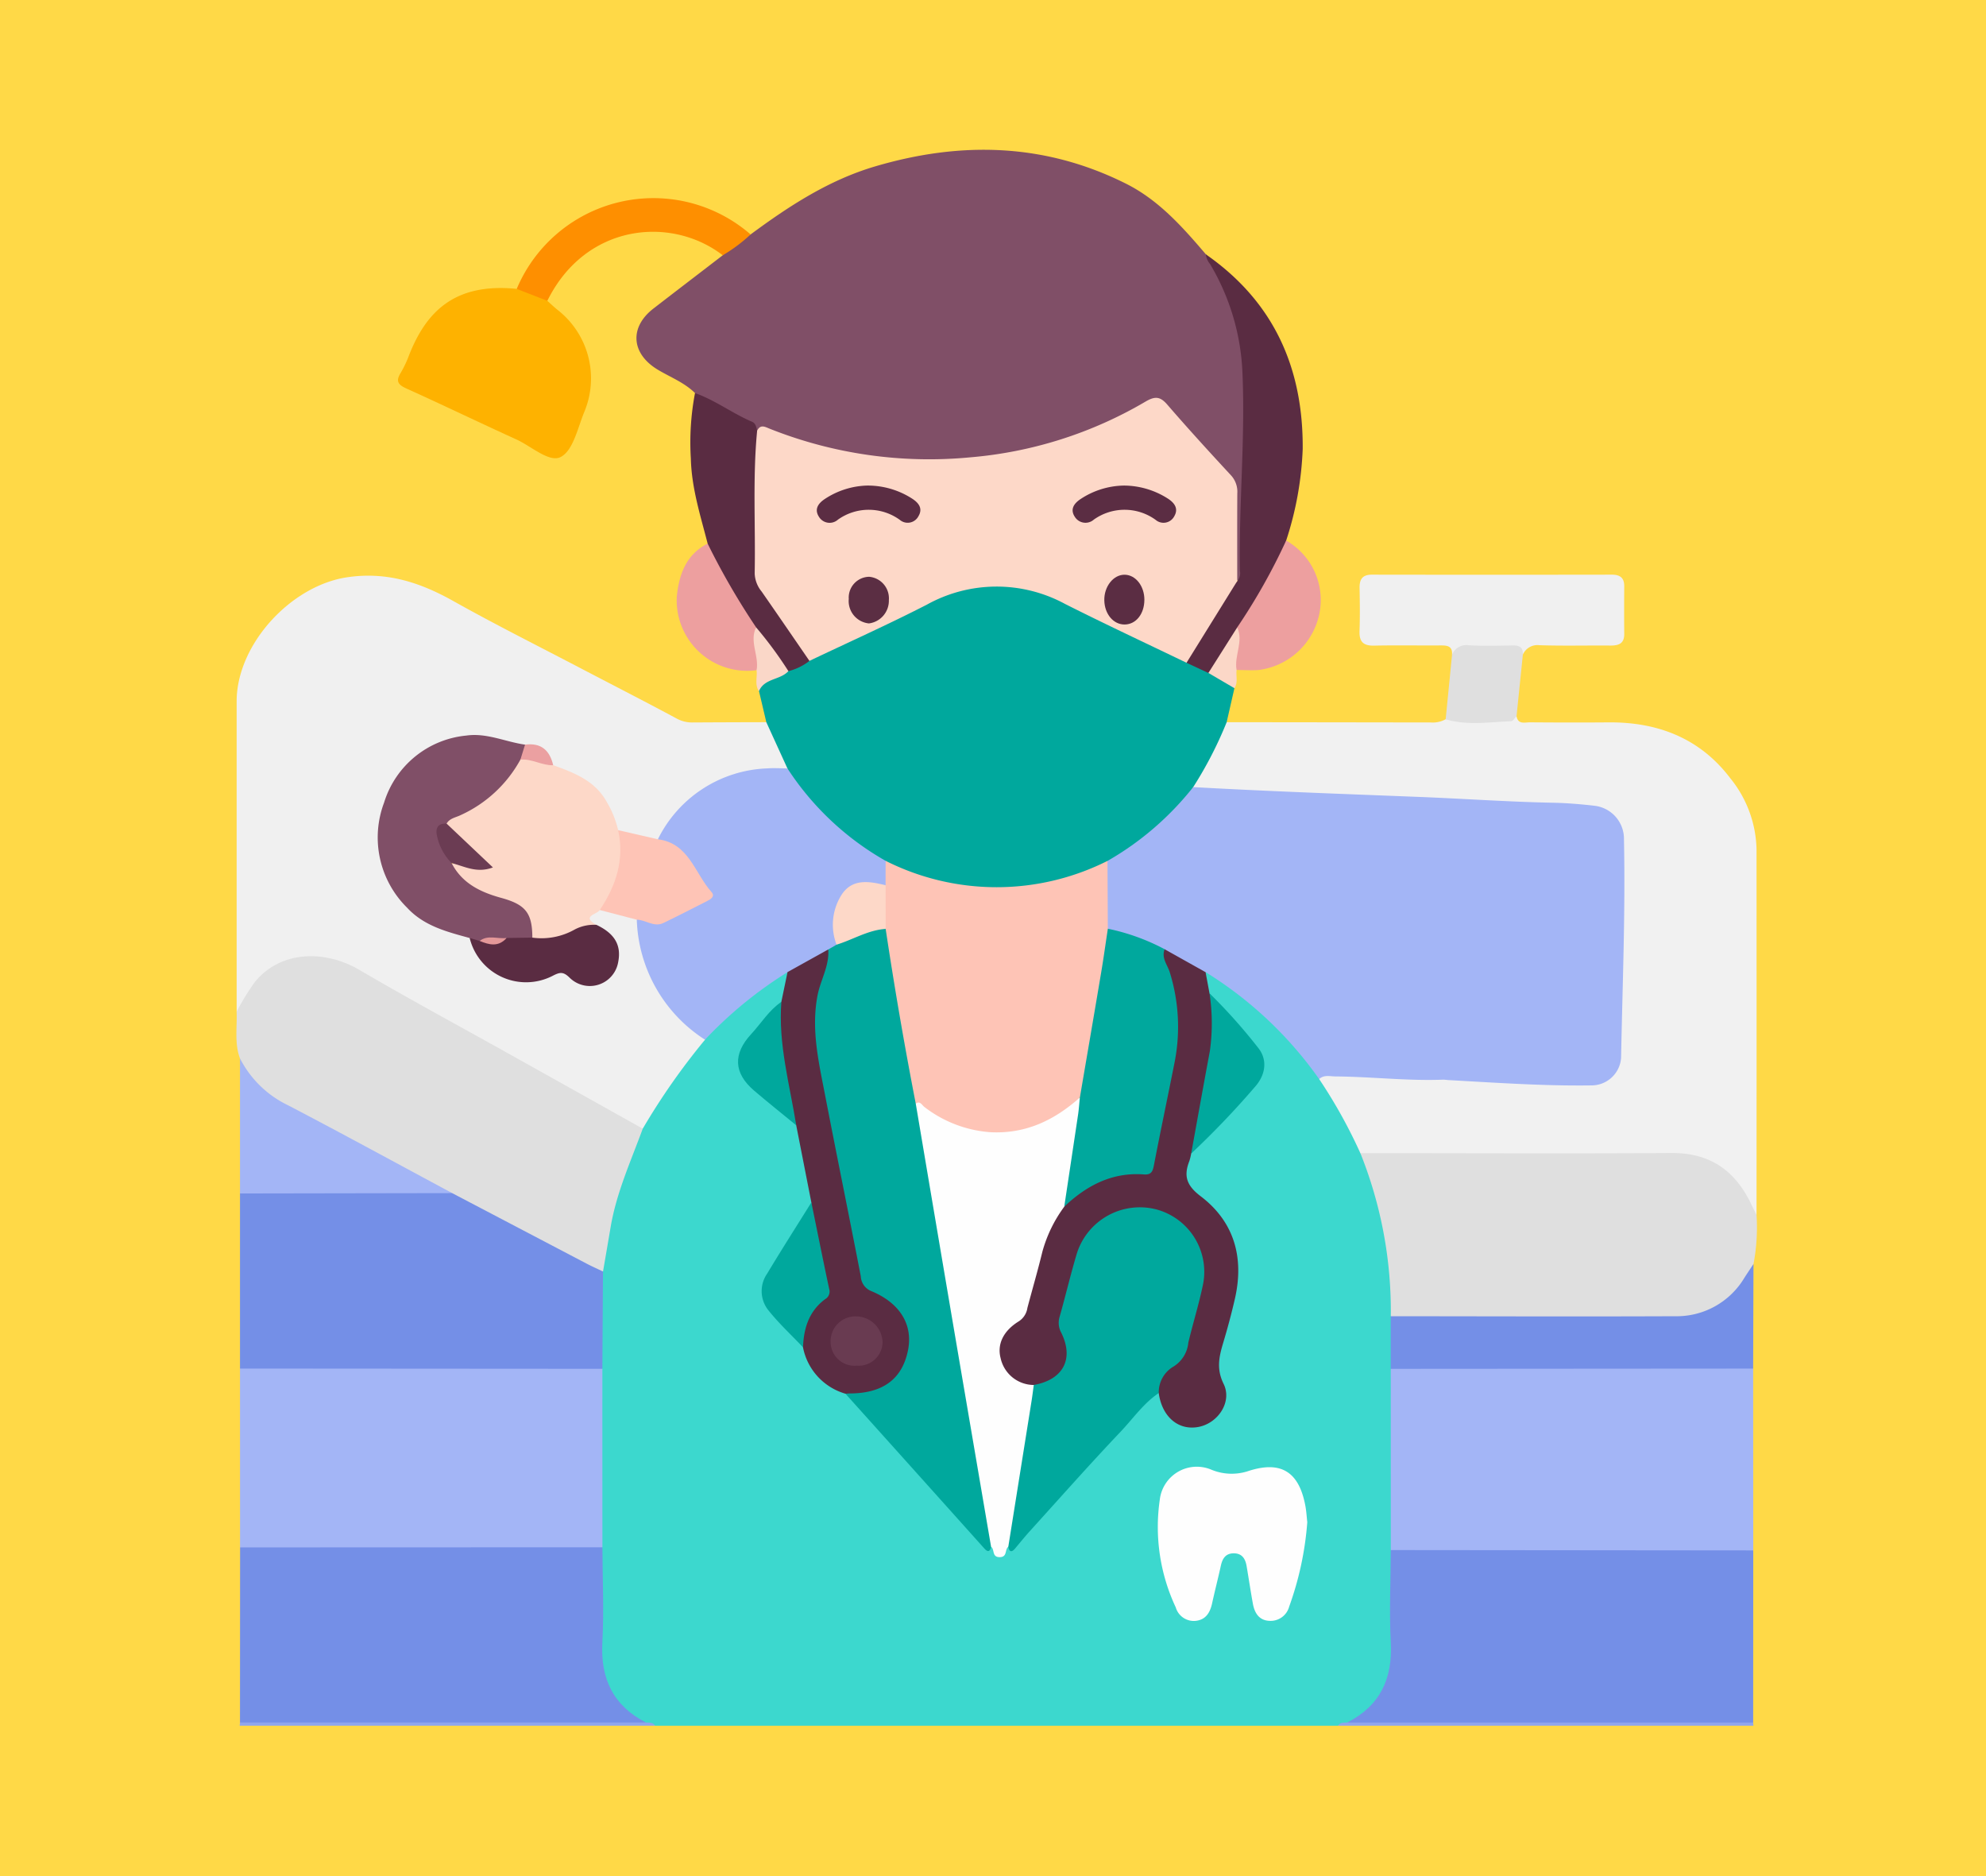 <svg xmlns="http://www.w3.org/2000/svg" xmlns:xlink="http://www.w3.org/1999/xlink" width="252" height="238" viewBox="0 0 252 238">
  <defs>
    <clipPath id="clip-path">
      <rect id="Rectángulo_41941" data-name="Rectángulo 41941" width="192.899" height="199.925" fill="none"/>
    </clipPath>
  </defs>
  <g id="_87" data-name="87" transform="translate(-6001 8142)">
    <rect id="Rectángulo_41569" data-name="Rectángulo 41569" width="252" height="238" transform="translate(6001 -8142)" fill="#ffd947"/>
    <g id="Grupo_167939" data-name="Grupo 167939" transform="translate(6031 -8123)">
      <g id="Grupo_167938" data-name="Grupo 167938" clip-path="url(#clip-path)">
        <path id="Trazado_157065" data-name="Trazado 157065" d="M134.358,187.581H47.686c-.458-.363-1.064-.111-1.547-.372A8.512,8.512,0,0,1,40.5,179c-.064-4.778-.026-9.557-.018-14.339q-.141-11.14-.008-22.276c-.008-4.038-.174-8.079.091-12.114a59.345,59.345,0,0,1,5.025-18.295A72.547,72.547,0,0,1,53.665,100.3a51.51,51.51,0,0,1,8.995-7.7c.584-.379,1.154-1.148,2.029-.508a5.413,5.413,0,0,1-.6,3.756c-1.41,1.438-2.732,2.955-4.016,4.508-1.915,2.314-1.756,4.285.5,6.274,1.847,1.627,3.993,2.923,5.475,4.957a49.154,49.154,0,0,1,1.889,9.327,77.866,77.866,0,0,1-4.328,7.332,15.324,15.324,0,0,0-1.475,2.725,3.672,3.672,0,0,0,.758,4.138c1.357,1.307,2.459,2.83,3.739,4.2,1.108,2.585,2.6,4.821,5.4,5.836,5.793,6.49,11.739,12.843,17.541,19.325a.954.954,0,0,0,.849.362,1.442,1.442,0,0,0,2.025.007.685.685,0,0,0,.832-.279c5.4-6.314,11.2-12.277,16.71-18.5.5-.566,1.032-1.291,1.939-.545a13.463,13.463,0,0,0,1.015,2.1,3.524,3.524,0,0,0,4.33,1.23c1.6-.685,2.784-2.507,2.1-4.128-1.189-2.824-.237-5.343.475-7.961.836-3.071,1.791-6.114.977-9.38a11.544,11.544,0,0,0-3.888-6.365c-2.813-2.3-2.862-2.357-1.668-5.911,2.228-2.8,4.946-5.138,7.268-7.86,2.339-2.743,2.523-3.766.306-6.568-1.651-2.087-3.63-3.9-5.185-6.068a3.051,3.051,0,0,1-.284-2.544c.978-.588,1.571.25,2.206.675a47.7,47.7,0,0,1,12.787,12.717,47.069,47.069,0,0,1,5.343,9.651,49.409,49.409,0,0,1,3.841,20.783c.077,2.171.06,4.341.015,6.513q.124,11.309,0,22.614c-.016,4.656.043,9.313-.024,13.97a8.525,8.525,0,0,1-5.638,8.23c-.483.26-1.091.009-1.552.372" transform="translate(5.431 12.344)" fill="#3cd8ce"/>
        <path id="Trazado_157066" data-name="Trazado 157066" d="M123.227,176.362c.27-.462.731-.378,1.154-.406a11.648,11.648,0,0,1,4-.631q22.077.02,44.152.019c1.142,0,2.358-.239,3.356.615l.041.4Z" transform="translate(16.562 23.563)" fill="#90a6ec"/>
        <path id="Trazado_157067" data-name="Trazado 157067" d="M51.914,175.954c.423.026.883-.051,1.154.406H.362c.015-.134.028-.268.041-.4a3.44,3.44,0,0,1,2.577-.616q22.759-.024,45.513-.012a10.628,10.628,0,0,1,3.42.625" transform="translate(0.049 23.565)" fill="#90a6ec"/>
        <path id="Trazado_157068" data-name="Trazado 157068" d="M59.229,10.741c4.872-3.6,9.923-6.9,15.806-8.633C85.908-1.1,96.566-.852,106.861,4.3,111.023,6.385,114.043,9.8,117,13.266c3.82,4.413,4.912,9.806,5.219,15.365.445,8.045-.462,16.086-.368,24.136a2.176,2.176,0,0,1-.647,1.953c-1.12-.361-.8-1.341-.822-2.1-.061-2.727-.058-5.456-.01-8.182a4.929,4.929,0,0,0-1.429-3.674c-2.255-2.42-4.474-4.878-6.631-7.388-1.089-1.268-2.088-1.251-3.551-.467a54.359,54.359,0,0,1-25.129,6.75,55.871,55.871,0,0,1-21.741-3.623,5.8,5.8,0,0,0-1.713-.328c-2.5-1.892-5.615-2.765-8-4.843-1.361-1.349-3.154-2.016-4.753-2.983-3.348-2.025-3.6-5.362-.526-7.739,2.927-2.263,5.868-4.508,8.8-6.761a6.013,6.013,0,0,1,3.534-2.643" transform="translate(6.013 0)" fill="#804f67"/>
        <path id="Trazado_157069" data-name="Trazado 157069" d="M59.455,106.5a85.524,85.524,0,0,0-7.9,11.282c-1.471.077-2.531-.9-3.679-1.546-11.04-6.2-22.155-12.256-33.193-18.456C9.38,94.8,4.05,96.434,1.134,101.813c-.254.469-.287,1.2-1.109,1.136q0-19.688,0-39.375C.031,56.345,6.9,48.9,14.034,47.833c4.989-.748,9.244.634,13.48,3.01,5.247,2.943,10.634,5.637,15.966,8.427,4.126,2.159,8.273,4.273,12.374,6.479a4.021,4.021,0,0,0,2.023.5q4.678-.026,9.355-.035a9.586,9.586,0,0,1,2.736,5.97A2.737,2.737,0,0,1,68.1,72.6c-5.726.014-10.051,2.632-13.355,7.16A5.192,5.192,0,0,1,53.5,81.245a10.542,10.542,0,0,1-5.017-1.084,3.048,3.048,0,0,1-.9-1.452,9.192,9.192,0,0,0-6.462-6.092,1.862,1.862,0,0,1-1.136-.676c-.631-1.545-1.6-2.613-3.447-2.465a10.773,10.773,0,0,1-3.246-.645c-4.6-1.58-10.248.819-13.142,5.638A12.341,12.341,0,0,0,21.44,88.674a11.6,11.6,0,0,0,6,3.807,5.035,5.035,0,0,1,2.332.927c1.427,3.633,4.016,5.453,7.988,5.112a2.524,2.524,0,0,0,.956-.152,4.039,4.039,0,0,1,4.971.5c1,.832,2.678.18,3.575-1.012a3.65,3.65,0,0,0-.264-4.5,5.528,5.528,0,0,0-1.429-1c-1.556-1.143-1.459-1.576.585-2.627a10.135,10.135,0,0,1,4.69,1.335,7.989,7.989,0,0,1,.8,2.971,17.366,17.366,0,0,0,6.582,10.86c.532.411,1.282.715,1.233,1.6" transform="translate(0.002 6.402)" fill="#f0f0f0"/>
        <path id="Trazado_157070" data-name="Trazado 157070" d="M128.242,118.776a64.8,64.8,0,0,0-5.228-9.4c.36-1.09,1.334-.943,2.115-.92,4.869.138,9.734.353,14.6.526,5.646.2,11.287.573,16.938.565,2.772,0,4.008-1.278,4.049-3.9.127-8.185.634-16.364.408-24.555-.018-.649.016-1.3-.058-1.949-.271-2.386-1.511-3.551-3.9-3.838-4.588-.549-9.21-.584-13.809-.738-10.838-.364-21.659-1.159-32.506-1.282a11.775,11.775,0,0,1-3.259-.535.857.857,0,0,1-.469-1.393c1.362-2.268,2.4-4.7,3.646-7.023.093-.176.31-.21.5-.231q12.959.015,25.919.034a3.333,3.333,0,0,0,1.871-.406c2.987-.4,6.01.053,9-.385.189,1.084,1.054.769,1.705.774,3.316.025,6.633.035,9.949.006,6.268-.054,11.616,2.01,15.462,7.079a14.794,14.794,0,0,1,3.336,8.966q.015,23.215,0,46.43c-1-.078-1.107-.984-1.459-1.622-2.015-3.658-4.962-5.633-9.265-5.614-12.123.056-24.247.024-36.371.012-1.088,0-2.225.167-3.174-.6" transform="translate(14.372 8.514)" fill="#f1f1f1"/>
        <path id="Trazado_157071" data-name="Trazado 157071" d="M117.8,66.121a49.858,49.858,0,0,1-4.245,8.232c-1.162,2.872-3.727,4.5-5.835,6.527-1.5,1.433-3.42,2.276-5.159,3.377a30.548,30.548,0,0,1-27.884-.01,33.657,33.657,0,0,1-11.436-9.892,3.772,3.772,0,0,1-1.171-2.367q-1.341-2.935-2.681-5.871-.465-1.969-.928-3.938c-.278-.833.347-1.129.891-1.427.881-.484,1.769-.96,2.63-1.482a18.965,18.965,0,0,0,2.856-1.326c5.175-2.719,10.52-5.087,15.767-7.657a17.5,17.5,0,0,1,15.794-.1c5.522,2.6,11.05,5.183,16.46,8.009.921.5,1.854.98,2.809,1.416.971.826,2.684.6,3.118,2.193l-.987,4.319" transform="translate(7.848 6.499)" fill="#00a89d"/>
        <path id="Trazado_157072" data-name="Trazado 157072" d="M129.124,159.4q0-11.5-.006-23a3.357,3.357,0,0,1,2.568-.636q20.418-.026,40.835,0a3.467,3.467,0,0,1,2.58.607q.007,11.535.012,23.07a3.489,3.489,0,0,1-2.581.613q-20.424.022-40.848,0a3.3,3.3,0,0,1-2.561-.657" transform="translate(17.354 18.245)" fill="#a3b5f6"/>
        <path id="Trazado_157073" data-name="Trazado 157073" d="M46.381,136.4q0,11.324.006,22.647a3.462,3.462,0,0,1-2.589.615q-20.4.022-40.8,0a3.466,3.466,0,0,1-2.592-.6L.4,136.369a3.476,3.476,0,0,1,2.581-.606q20.418-.022,40.835,0a3.363,3.363,0,0,1,2.568.638" transform="translate(0.053 18.245)" fill="#a3b5f6"/>
        <path id="Trazado_157074" data-name="Trazado 157074" d="M.411,156.3l45.975-.016c.014,4.018.208,8.045-.007,12.05-.247,4.631,1.37,8.042,5.53,10.177l-51.511,0Q.4,167.41.411,156.3" transform="translate(0.054 21.005)" fill="#748fe7"/>
        <path id="Trazado_157075" data-name="Trazado 157075" d="M129.779,156.594l45.99.044q-.007,10.919-.012,21.837l-51.512,0c4.177-2.135,5.781-5.564,5.53-10.2-.21-3.882-.012-7.785,0-11.68" transform="translate(16.699 21.047)" fill="#748fe7"/>
        <path id="Trazado_157076" data-name="Trazado 157076" d="M.026,97.23a30.624,30.624,0,0,1,2.306-3.767C5.655,89.393,11.3,89.4,15.587,91.912c6.432,3.767,13,7.3,19.506,10.941q8.234,4.6,16.464,9.208c-1.5,4.1-3.327,8.094-4.068,12.443q-.483,2.842-.973,5.682c-1.512.295-2.588-.719-3.747-1.345-5.147-2.785-10.359-5.445-15.5-8.249-7.133-3.728-14.185-7.61-21.334-11.309-2.565-1.327-4.905-2.976-5.487-6.134-.717-1.932-.345-3.942-.425-5.919" transform="translate(0 12.121)" fill="#dfdfdf"/>
        <path id="Trazado_157077" data-name="Trazado 157077" d="M125.717,112.211c13.17,0,26.34.069,39.509-.017,4.974-.033,8.155,2.335,10.168,6.656.187.4.395.792.592,1.188a24.7,24.7,0,0,1-.383,6.227c-1.541,4.682-5.13,7.206-10.528,7.236-9.284.052-18.569.014-27.854.016-1.754,0-3.506.015-5.259-.008a3.143,3.143,0,0,1-2.383-.613,53.786,53.786,0,0,0-3.86-20.685" transform="translate(16.897 15.079)" fill="#dfdfdf"/>
        <path id="Trazado_157078" data-name="Trazado 157078" d="M27.312,116.745q8.523,4.47,17.047,8.938c.69.36,1.4.676,2.1,1.013q-.039,6.172-.079,12.341L.4,139.006q0-11.106,0-22.212a3.357,3.357,0,0,1,2.559-.647c6.981-.018,13.961-.006,20.941-.011a11.1,11.1,0,0,1,3.416.609" transform="translate(0.053 15.609)" fill="#748fe7"/>
        <path id="Trazado_157079" data-name="Trazado 157079" d="M37.02,17.084c.429.381.841.783,1.288,1.141a11.022,11.022,0,0,1,3.4,12.961c-.838,2.029-1.4,4.861-2.97,5.7-1.45.778-3.749-1.358-5.663-2.227-4.659-2.115-9.265-4.346-13.929-6.449-1.074-.484-1.383-.936-.734-1.981a14.249,14.249,0,0,0,1.079-2.284c2.135-5.383,5.68-9.184,13.651-8.376a4.9,4.9,0,0,1,3.883,1.514" transform="translate(2.429 2.078)" fill="#feb200"/>
        <path id="Trazado_157080" data-name="Trazado 157080" d="M129.119,131.23c12.021.007,24.043.052,36.063,0a10,10,0,0,0,8.8-4.865c.378-.592.774-1.174,1.16-1.762q-.022,6.635-.043,13.27l-45.984.032q0-3.335,0-6.67" transform="translate(17.354 16.746)" fill="#748fe7"/>
        <path id="Trazado_157081" data-name="Trazado 157081" d="M137.36,57.677c.087-1.16-.668-1.19-1.521-1.184-2.8.019-5.591-.034-8.386.025-1.351.028-1.876-.5-1.829-1.843.065-1.818.042-3.64.007-5.46-.02-1.107.356-1.7,1.563-1.7q15.212.024,30.425,0c1.024,0,1.6.364,1.594,1.466-.015,2.015-.019,4.031,0,6.045.014,1.256-.725,1.491-1.778,1.483-2.99-.025-5.983.056-8.97-.043a2.022,2.022,0,0,0-2.127,1.214,14.351,14.351,0,0,0-8.981,0" transform="translate(16.884 6.386)" fill="#f0f0f0"/>
        <path id="Trazado_157082" data-name="Trazado 157082" d="M109.054,64.8l-2.769-1.291c-.022-.061-.077-.14-.058-.183a38.67,38.67,0,0,1,6.492-10.186,1.491,1.491,0,0,0,.337-1.271c-.152-8.314.676-16.618.328-24.931a29.224,29.224,0,0,0-4.122-14.02,2.23,2.23,0,0,1-.53-1.223c8.6,5.986,12.363,14.375,12.289,24.682a42.214,42.214,0,0,1-2.1,11.63c-.3,2.72-1.924,4.858-3.192,7.14-.783,1.409-1.775,2.7-2.664,4.049-.968,1.457-1.845,2.972-2.818,4.426-.316.473-.506,1.078-1.192,1.176" transform="translate(14.277 1.572)" fill="#5a2c42"/>
        <path id="Trazado_157083" data-name="Trazado 157083" d="M27.312,118.7.4,118.746q0-8.568,0-17.133a13.269,13.269,0,0,0,6.092,5.942c6.978,3.643,13.886,7.419,20.822,11.142" transform="translate(0.053 13.657)" fill="#a3b5f6"/>
        <path id="Trazado_157084" data-name="Trazado 157084" d="M65.882,61.183a7.129,7.129,0,0,1-2.667,1.3c-1.121-.3-1.5-1.332-2.039-2.16-.735-1.121-1.63-2.117-2.394-3.211-1.944-2.963-4.1-5.8-5.4-9.144a3.005,3.005,0,0,1-.416-1.663c-.915-3.557-2.044-7.067-2.133-10.795a33.455,33.455,0,0,1,.527-8.3c2.571.9,4.75,2.581,7.242,3.639.472.2.54.693.644,1.136a2.65,2.65,0,0,1,.4,2.221c-.647,4.969-.17,9.958-.305,14.936a5.24,5.24,0,0,0,1.134,3.239c1.47,2.052,2.888,4.141,4.346,6.2.547.773,1.293,1.5,1.058,2.6" transform="translate(6.827 3.657)" fill="#5a2c42"/>
        <path id="Trazado_157085" data-name="Trazado 157085" d="M35.235,18.435l-3.883-1.514a18.818,18.818,0,0,1,29.677-6.907,20.084,20.084,0,0,1-3.535,2.642c-6.516-5.029-17.4-4.062-22.259,5.78" transform="translate(4.214 0.727)" fill="#fe8f00"/>
        <path id="Trazado_157086" data-name="Trazado 157086" d="M112.015,54.711A77.072,77.072,0,0,0,118.221,43.7a8.678,8.678,0,0,1,4.193,9.386,9.024,9.024,0,0,1-7.772,7.046c-.9.054-1.806-.007-2.71-.016-1.182-1.821.061-3.605.083-5.408" transform="translate(14.976 5.874)" fill="#ed9f9f"/>
        <path id="Trazado_157087" data-name="Trazado 157087" d="M53.175,44.041a91.312,91.312,0,0,0,6.148,10.621c-.01,1.814,1.255,3.613.06,5.441a8.945,8.945,0,0,1-10.12-9.369c.288-2.769,1.167-5.306,3.911-6.693" transform="translate(6.616 5.919)" fill="#ed9f9f"/>
        <path id="Trazado_157088" data-name="Trazado 157088" d="M136.065,56.617a1.951,1.951,0,0,1,2.1-1.209c1.855.118,3.723.06,5.586.022.871-.018,1.361.252,1.3,1.19q-.4,3.9-.8,7.8c-.231.219-.455.619-.693.628-2.771.107-5.557.559-8.3-.243l.81-8.185" transform="translate(18.179 7.446)" fill="#dfdfdf"/>
        <path id="Trazado_157089" data-name="Trazado 157089" d="M58.224,58.845c.341-1.817-.937-3.618-.06-5.441a50.6,50.6,0,0,1,4.1,5.557c-1.039,1.149-3.04.885-3.736,2.541-.574-.833-.183-1.775-.306-2.658" transform="translate(7.775 7.178)" fill="#fad7c8"/>
        <path id="Trazado_157090" data-name="Trazado 157090" d="M112.379,53.407c.827,1.816-.414,3.6-.083,5.408-.1.769.219,1.587-.277,2.309l-3.3-1.932,3.66-5.784" transform="translate(14.612 7.178)" fill="#fbd7c7"/>
        <path id="Trazado_157091" data-name="Trazado 157091" d="M97.517,80.637a37.777,37.777,0,0,0,10.871-9.364c9.521.531,19.052.868,28.581,1.242,5.7.223,11.4.63,17.107.742,1.747.035,3.5.184,5.234.382a4.222,4.222,0,0,1,3.74,4.3c.192,9.231-.188,18.456-.366,27.682a3.759,3.759,0,0,1-3.773,3.494c-6.038.084-12.06-.34-18.083-.672-.261-.015-.521-.062-.779-.053-4.552.166-9.081-.381-13.628-.413-.689-.006-1.442-.237-2.048.337a49.368,49.368,0,0,0-14.411-13.572c-2.073-.225-3.534-1.771-5.383-2.481a43.973,43.973,0,0,0-5.587-2.206c-.725-.23-1.533-.386-1.873-1.231-.2-2.748-.746-5.51.4-8.189" transform="translate(13.012 9.579)" fill="#a3b5f6"/>
        <path id="Trazado_157092" data-name="Trazado 157092" d="M87.116,165.554c-.143.65-.406.719-.86.213q-8.8-9.817-17.616-19.625c.577-.7,1.42-.524,2.167-.641a6.192,6.192,0,0,0,5.251-5.041,5.621,5.621,0,0,0-3.073-6.17,5.706,5.706,0,0,1-3.3-4.619c-1.543-8.1-3.011-16.215-4.755-24.274a24.629,24.629,0,0,1,.72-13.807A8.682,8.682,0,0,0,66.1,89.9c.2-.706.841-.9,1.391-1.2a25.945,25.945,0,0,1,4.331-1.638c.728-.217,1.493-.534,2.16.177,1.362,4.559,1.728,9.306,2.63,13.952.531,2.74.982,5.494,1.461,8.244,2.937,17.329,5.965,34.642,8.949,51.964.233,1.353.934,2.754.1,4.155" transform="translate(8.639 11.666)" fill="#00a89d"/>
        <path id="Trazado_157093" data-name="Trazado 157093" d="M70.127,91.549l-1.048.608a9.345,9.345,0,0,1-5.165,2.872A52.379,52.379,0,0,0,53.437,103.6a18.769,18.769,0,0,1-8.654-15.227c.132-.154.322-.3.5-.253,3.011.9,5.142-1.191,7.574-2.234.878-.377.885-1.04.351-1.735-.989-1.284-1.887-2.634-2.768-3.989-.728-1.121-2.361-.779-2.979-1.992a16.131,16.131,0,0,1,13.915-8.989c.836-.062,1.682,0,2.523.006A36.143,36.143,0,0,0,76.36,80.913a2.923,2.923,0,0,1,.284,2.938c-.461.674-1.139.43-1.763.406-2.841-.11-4.279,1.149-4.574,4.018a22.892,22.892,0,0,1-.18,3.274" transform="translate(6.019 9.295)" fill="#a3b5f6"/>
        <path id="Trazado_157094" data-name="Trazado 157094" d="M85.543,162.981q-2.278-13.334-4.553-26.666-2.513-14.78-5.007-29.565c.628-.885,1.149-.11,1.579.184q9.029,6.179,17.773-.358c.465-.347.944-1.012,1.665-.368.556,1.5-.045,2.959-.245,4.409-.407,2.959-.946,5.9-1.449,8.843-2.408,4.152-3.477,8.778-4.7,13.35a4.077,4.077,0,0,1-1.411,2.045c-3.033,2.608-2.606,5.361,1.069,7.013a1.7,1.7,0,0,1,.931.663,3.5,3.5,0,0,1,.056,2.1c-.917,5.286-1.652,10.6-2.58,15.887-.152.87-.145,1.83-.94,2.467-.478.335-.083,1.315-1.1,1.316s-.608-.987-1.088-1.318" transform="translate(10.212 14.238)" fill="#fefefe"/>
        <path id="Trazado_157095" data-name="Trazado 157095" d="M86.337,161.369q1.484-9.3,2.968-18.6c.1-.639.177-1.282.265-1.923a1.364,1.364,0,0,1,.731-.6c2.885-1.476,3.449-2.828,2.337-5.8a4.292,4.292,0,0,1-.146-2.855c.718-2.366,1.207-4.794,1.936-7.158,1.371-4.449,5-6.837,9.859-6.442,3.62.295,6.832,3.605,7.476,7.69a5.818,5.818,0,0,1-.056,1.938c-.529,3.019-1.56,5.91-2.252,8.887a2.309,2.309,0,0,1-.733,1.357,15.078,15.078,0,0,0-3.293,4.006c-1.949,1.314-3.274,3.257-4.86,4.926-3.913,4.12-7.682,8.381-11.5,12.593-.649.717-1.255,1.474-1.88,2.213-.44.518-.719.421-.853-.223" transform="translate(11.604 15.852)" fill="#00a89d"/>
        <path id="Trazado_157096" data-name="Trazado 157096" d="M105.559,145.7a3.78,3.78,0,0,1,1.767-3.291,4.01,4.01,0,0,0,1.986-3.1c.6-2.516,1.382-4.99,1.892-7.522a8.2,8.2,0,0,0-5.982-9.385,8.383,8.383,0,0,0-10.047,5.569c-.8,2.665-1.434,5.376-2.193,8.053a2.613,2.613,0,0,0,.208,2.032c1.646,3.331.233,5.969-3.492,6.626a4.325,4.325,0,0,1-4.205-3.405c-.463-1.761.339-3.461,2.311-4.671a2.441,2.441,0,0,0,1.087-1.7c.631-2.375,1.319-4.736,1.9-7.123a17.237,17.237,0,0,1,2.779-5.717c1.775-3.188,4.848-4.137,8.137-4.532,2.547-.306,2.565-.187,3.066-2.713.67-3.373,1.291-6.758,2.042-10.112a23.51,23.51,0,0,0-.649-13.042c-.247-.721-.828-1.57.142-2.261l5.192,2.91q.252,1.346.5,2.691c1.3,2.079.963,4.373.735,6.6-.394,3.859-1.359,7.625-2.073,11.434a12.27,12.27,0,0,1-.99,2.295,7.19,7.19,0,0,1-.231.943c-.744,1.891-.358,3.1,1.437,4.462,4.272,3.244,5.532,7.793,4.344,13-.432,1.89-.937,3.766-1.494,5.623-.522,1.744-.868,3.293.058,5.174,1.113,2.261-.672,4.966-3.148,5.46-2.567.51-4.658-1.252-5.08-4.285" transform="translate(11.473 12.015)" fill="#5a2c42"/>
        <path id="Trazado_157097" data-name="Trazado 157097" d="M61.8,92.3l5.164-2.871c.164,2.1-1,3.9-1.371,5.9-.8,4.295.163,8.387.959,12.509,1.484,7.689,3.057,15.36,4.544,23.049a2.12,2.12,0,0,0,1.344,1.887c3.653,1.521,5.3,4.271,4.643,7.519q-1.1,5.44-7.352,5.458c-.194,0-.389.023-.583.034a7.634,7.634,0,0,1-5.386-5.891c-.954-2.209.152-3.975,1.487-5.456a3.823,3.823,0,0,0,.935-3.711c-.586-3.048-1.545-6.05-1.362-9.212l-1.919-9.78a34.275,34.275,0,0,1-2.42-14.217,2.7,2.7,0,0,1,.532-1.442L61.8,92.3" transform="translate(8.128 12.02)" fill="#5a2c42"/>
        <path id="Trazado_157098" data-name="Trazado 157098" d="M122.033,154.258a40.268,40.268,0,0,1-2.3,10.755,2.434,2.434,0,0,1-2.48,1.808c-1.324-.043-1.908-.98-2.124-2.161-.29-1.593-.526-3.2-.8-4.792-.154-.917-.575-1.61-1.619-1.614s-1.45.668-1.651,1.586c-.347,1.583-.754,3.151-1.1,4.734-.254,1.175-.784,2.1-2.076,2.247a2.382,2.382,0,0,1-2.542-1.708,23.986,23.986,0,0,1-2.027-13.654,4.728,4.728,0,0,1,6.549-3.812,6.721,6.721,0,0,0,4.555.213c4.219-1.42,6.569-.007,7.376,4.413.128.7.166,1.412.229,1.984" transform="translate(13.849 19.799)" fill="#fefefe"/>
        <path id="Trazado_157099" data-name="Trazado 157099" d="M65.057,117.716c.749,3.66,1.482,7.324,2.26,10.976a1.11,1.11,0,0,1-.514,1.3c-2.042,1.516-2.719,3.68-2.805,6.105-1.5-1.586-3.123-3.079-4.467-4.789a3.885,3.885,0,0,1-.079-4.564c1.822-3.037,3.732-6.02,5.606-9.026" transform="translate(7.896 15.821)" fill="#00a89d"/>
        <path id="Trazado_157100" data-name="Trazado 157100" d="M106.794,114.661c.786-4.325,1.556-8.655,2.366-12.976a25.217,25.217,0,0,0-.039-7.351,69.735,69.735,0,0,1,6.188,6.935c1.18,1.48.969,3.4-.466,4.98a109.642,109.642,0,0,1-8.05,8.413" transform="translate(14.353 12.679)" fill="#00a89d"/>
        <path id="Trazado_157101" data-name="Trazado 157101" d="M61.605,95.291c-.412,5.345,1.054,10.465,1.888,15.659-1.79-1.47-3.6-2.91-5.362-4.416-2.585-2.214-2.686-4.648-.345-7.169,1.266-1.365,2.237-3.006,3.82-4.074" transform="translate(7.541 12.807)" fill="#00a89d"/>
        <path id="Trazado_157102" data-name="Trazado 157102" d="M64.92,61.112c-2.02-2.936-4.032-5.877-6.068-8.8A3.814,3.814,0,0,1,57.971,50c.121-6.029-.27-12.068.312-18.089.419-.851.995-.495,1.605-.248A54.731,54.731,0,0,0,85.3,35.29a52.476,52.476,0,0,0,22.265-7.073c1.184-.694,1.845-.676,2.753.375,2.634,3.048,5.354,6.023,8.092,8.979a3.065,3.065,0,0,1,.8,2.293c-.022,3.7-.009,7.411-.009,11.116l-6.434,10.37c-5.141-2.481-10.317-4.892-15.413-7.462a18.224,18.224,0,0,0-17.536.09c-4.9,2.514-9.931,4.766-14.9,7.134" transform="translate(7.789 3.729)" fill="#fdd8c8"/>
        <path id="Trazado_157103" data-name="Trazado 157103" d="M42.973,87.324c-.363.577-2.4.779-.423,1.883-2.539,1.2-5.016,2.658-8.018,1.909-.111-.067-.272-.143-.285-.247-.4-3.236-2.627-4.324-5.45-5.168-2.016-.6-4.2-1.537-4.7-4.109.617-.7,1.318-.191,1.984-.126s1.337.5,2.17.056c-1.661-1.753-3.736-3.037-4.944-5.13.087-.782.748-1.02,1.31-1.276a17.3,17.3,0,0,0,7.618-6.6,1.57,1.57,0,0,1,.741-.6A5.474,5.474,0,0,1,37.06,68.95c2.67.969,5.312,1.96,6.8,4.67A12.331,12.331,0,0,1,45.3,77.193a2.757,2.757,0,0,1,.689.909c.813,2.264-.982,7.768-3.015,9.223" transform="translate(3.133 9.12)" fill="#fdd8c8"/>
        <path id="Trazado_157104" data-name="Trazado 157104" d="M25.183,81.7c1.324,2.572,3.675,3.692,6.29,4.409,3.092.85,3.943,1.911,3.95,5.042-.856.835-1.944.529-2.955.606a19.85,19.85,0,0,0-3.56.053,2.069,2.069,0,0,1-1.437-.609c-2.883-.792-5.784-1.514-7.937-3.844a12.511,12.511,0,0,1-2.921-13.338,12.117,12.117,0,0,1,10.423-8.5c2.592-.374,4.969.8,7.462,1.15.733.923-.1,1.362-.59,1.9a16.339,16.339,0,0,1-7.574,7.036c-.621.31-1.394.393-1.791,1.081-.937.929-.674,1.922-.214,2.97.3.675,1.019,1.178.855,2.043" transform="translate(2.125 8.796)" fill="#804f67"/>
        <path id="Trazado_157105" data-name="Trazado 157105" d="M40.643,86.218C42.7,83.136,43.8,79.833,42.97,76.087l5.044,1.157c3.945.5,4.671,4.3,6.785,6.667.515.579-.053.925-.533,1.167-1.851.939-3.694,1.894-5.564,2.791-1.181.565-2.223-.4-3.361-.423l-4.7-1.227" transform="translate(5.463 10.226)" fill="#fec4b6"/>
        <path id="Trazado_157106" data-name="Trazado 157106" d="M26.09,88.347l1.265.369c1.138-.15,2.339.285,3.42-.373l3.267-.045a8.545,8.545,0,0,0,5.37-1.028,5.213,5.213,0,0,1,2.765-.591c2.316,1.094,3.185,2.588,2.754,4.734A3.648,3.648,0,0,1,38.76,93.37c-.785-.765-1.214-.7-2.085-.255A7.366,7.366,0,0,1,26.09,88.347" transform="translate(3.507 11.649)" fill="#5a2c42"/>
        <path id="Trazado_157107" data-name="Trazado 157107" d="M31.764,68.43q.3-.953.59-1.9c2.022-.267,3.133.711,3.571,2.61-1.436.053-2.709-.853-4.161-.706" transform="translate(4.269 8.935)" fill="#eba0a1"/>
        <path id="Trazado_157108" data-name="Trazado 157108" d="M97.344,109.542c-3.243,2.884-6.869,4.637-11.377,4.4a15.515,15.515,0,0,1-8.34-3.192c-.329-.234-.533-.821-1.112-.445Q74.371,99.266,72.7,88.152a6.033,6.033,0,0,1-.01-5.535q0-1.548.006-3.1a31.319,31.319,0,0,0,28.149.009q.024,4.3.045,8.6a2.586,2.586,0,0,1,.261,2.23c-.984,5.665-1.749,11.367-2.778,17.024-.145.8-.093,1.725-1.032,2.158" transform="translate(9.68 10.688)" fill="#fec4b6"/>
        <path id="Trazado_157109" data-name="Trazado 157109" d="M94.579,108.522c.9-5.284,1.813-10.566,2.7-15.852.311-1.848.567-3.706.849-5.56a26.89,26.89,0,0,1,7.208,2.6c-.436,1.1.347,1.969.641,2.9a23.214,23.214,0,0,1,.571,11.69c-.841,4.246-1.739,8.481-2.558,12.73-.153.8-.293,1.327-1.282,1.251-4.035-.307-7.273,1.4-10.111,4.086q.883-5.859,1.761-11.721c.1-.7.149-1.415.221-2.122" transform="translate(12.445 11.708)" fill="#00a89d"/>
        <path id="Trazado_157110" data-name="Trazado 157110" d="M73.407,82.3l.01,5.535c-2.248.141-4.149,1.366-6.237,2A7.081,7.081,0,0,1,67.7,83.7c1.352-2.313,3.557-1.93,5.709-1.406" transform="translate(8.967 11.007)" fill="#fdd8c8"/>
        <path id="Trazado_157111" data-name="Trazado 157111" d="M69.781,136.711a3.029,3.029,0,0,1-3.319-3.018,3.152,3.152,0,0,1,3.345-3.23,3.382,3.382,0,0,1,3.247,3.183,3.023,3.023,0,0,1-3.273,3.064" transform="translate(8.932 17.535)" fill="#693b51"/>
        <path id="Trazado_157112" data-name="Trazado 157112" d="M99.986,37.551a10.422,10.422,0,0,1,5.594,1.629c.856.541,1.428,1.277.849,2.264a1.535,1.535,0,0,1-2.364.457,6.718,6.718,0,0,0-7.85-.025,1.593,1.593,0,0,1-2.4-.352c-.63-.951-.128-1.7.743-2.272a10.235,10.235,0,0,1,5.432-1.7" transform="translate(12.571 5.047)" fill="#5b2d43"/>
        <path id="Trazado_157113" data-name="Trazado 157113" d="M71.389,37.551a10.4,10.4,0,0,1,5.584,1.632c.851.538,1.44,1.258.842,2.256a1.538,1.538,0,0,1-2.365.462,6.723,6.723,0,0,0-7.852-.025,1.582,1.582,0,0,1-2.4-.349c-.625-.956-.123-1.708.745-2.278a10.216,10.216,0,0,1,5.445-1.7" transform="translate(8.725 5.047)" fill="#5b2d43"/>
        <path id="Trazado_157114" data-name="Trazado 157114" d="M102.16,50.7c0,1.784-1.053,3.114-2.483,3.137s-2.56-1.308-2.6-3.053c-.042-1.779,1.174-3.3,2.611-3.261,1.378.035,2.475,1.443,2.474,3.177" transform="translate(13.047 6.387)" fill="#5b2d43"/>
        <path id="Trazado_157115" data-name="Trazado 157115" d="M73.579,50.692a2.9,2.9,0,0,1-2.523,2.976,2.846,2.846,0,0,1-2.563-3.1,2.636,2.636,0,0,1,2.588-2.816,2.748,2.748,0,0,1,2.5,2.942" transform="translate(9.206 6.418)" fill="#5b2e43"/>
        <path id="Trazado_157116" data-name="Trazado 157116" d="M24.3,80.367A6.98,6.98,0,0,1,22.46,77c-.228-.988-.012-1.69,1.2-1.647l5.877,5.56c-2.057.782-3.618-.151-5.236-.547" transform="translate(3.008 10.128)" fill="#6b3c53"/>
        <path id="Trazado_157117" data-name="Trazado 157117" d="M30.626,88.153c-1.026,1.17-2.211.883-3.42.374,1.064-.821,2.284-.22,3.42-.374" transform="translate(3.657 11.839)" fill="#e49899"/>
      </g>
    </g>
  </g>
</svg>
